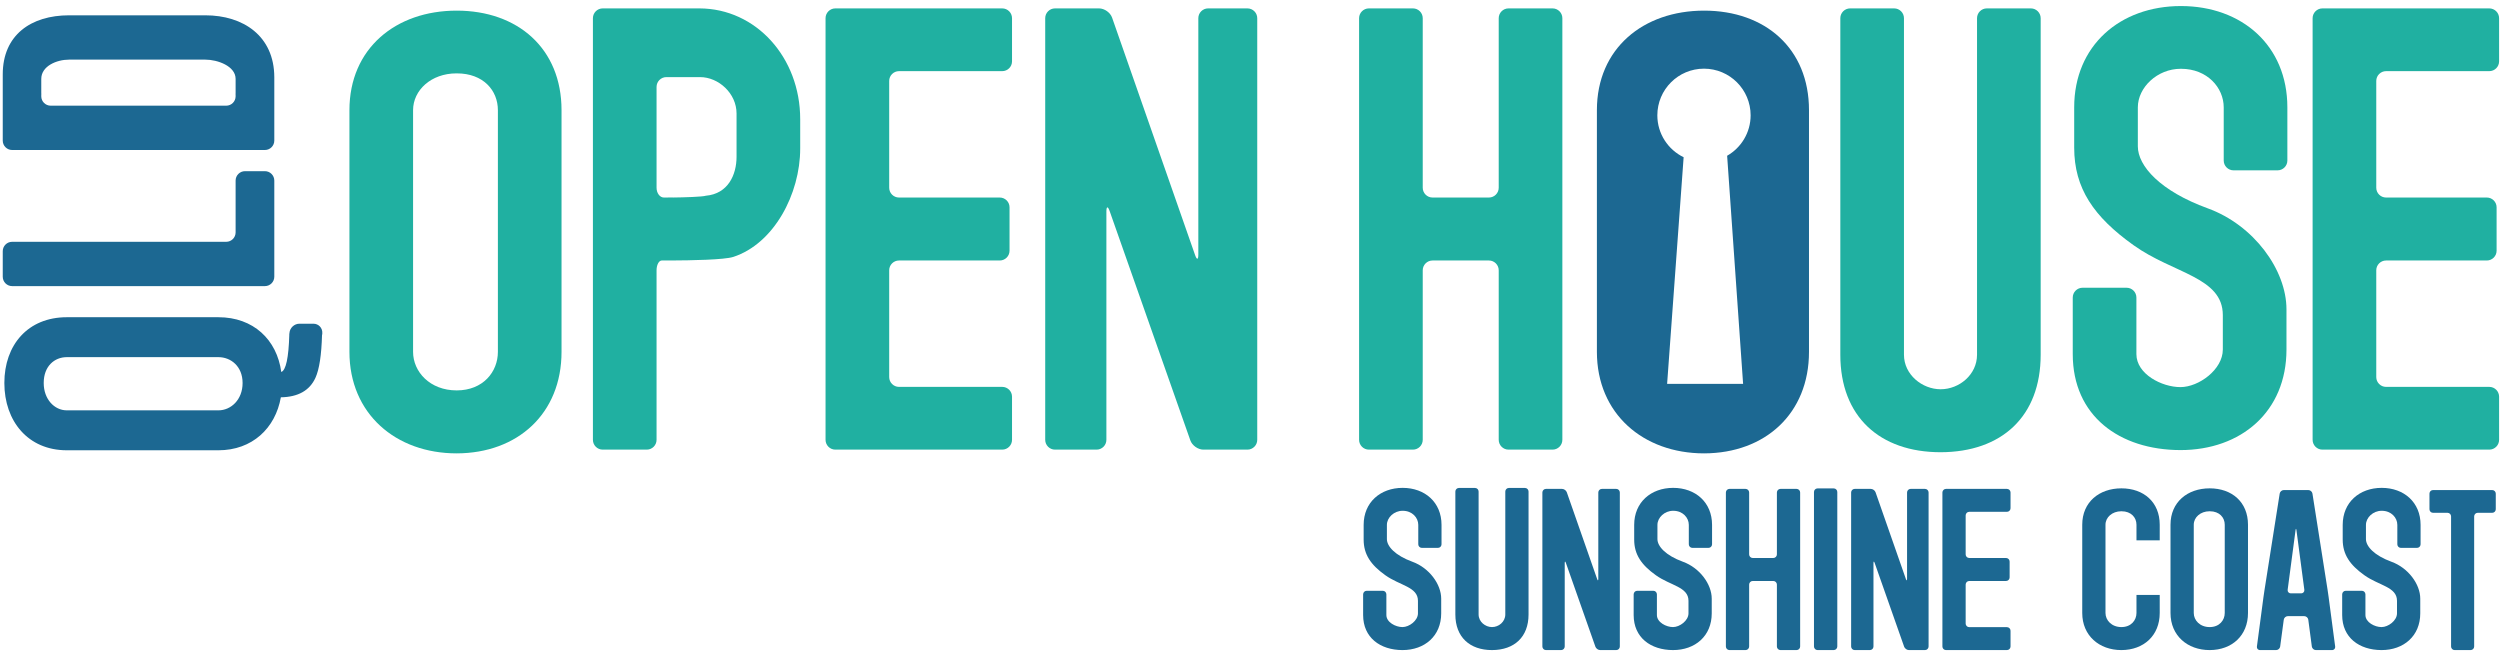 <?xml version="1.0" encoding="UTF-8"?>
<svg width="379px" height="99px" viewBox="0 0 379 99" version="1.1" xmlns="http://www.w3.org/2000/svg" xmlns:xlink="http://www.w3.org/1999/xlink">
    <!-- Generator: Sketch 64 (93537) - https://sketch.com -->
    <title>Group</title>
    <desc>Created with Sketch.</desc>
    <g id="Page-1" stroke="none" stroke-width="1" fill="none" fill-rule="evenodd">
        <g id="OHS044_LOGO-LANDSCAPE_RGB_2020" transform="translate(-23, -24)">
            <g id="Group" transform="translate(23.417, 24.917)">
                <path d="M75.063,15.786 C75.063,12.786 72.847,10.207 68.848,10.207 L68.78,10.207 C64.939,10.207 62.205,12.764 62.205,15.786 L62.205,52.423 C62.205,55.446 64.76,58.268 68.814,58.268 C72.831,58.268 75.063,55.446 75.063,52.423 L75.063,15.786 Z M84.711,52.423 C84.711,61.787 78.064,67.791 68.814,67.814 C59.586,67.814 52.557,61.809 52.557,52.423 L52.557,15.786 C52.557,6.422 59.586,0.695 68.814,0.695 C78.064,0.695 84.711,6.422 84.711,15.786 L84.711,52.423 L84.711,52.423 Z" id="Fill-1" fill="#20B0A1"></path>
                <path d="M124.736,1.84 C124.736,1.024 125.404,0.356 126.22,0.356 L151.523,0.356 C152.339,0.356 153.006,1.024 153.006,1.84 L153.006,8.385 C153.006,9.201 152.339,9.869 151.523,9.869 L135.868,9.869 C135.052,9.869 134.385,10.537 134.385,11.352 L134.385,27.545 C134.385,28.361 135.052,29.029 135.868,29.029 L151.146,29.029 C151.962,29.029 152.629,29.696 152.629,30.512 L152.629,37.091 C152.629,37.907 151.962,38.574 151.146,38.574 L135.868,38.574 C135.052,38.574 134.385,39.242 134.385,40.058 L134.385,56.251 C134.385,57.067 135.052,57.734 135.868,57.734 L151.523,57.734 C152.339,57.734 153.006,58.402 153.006,59.218 L153.006,65.763 C153.006,66.579 152.339,67.247 151.523,67.247 L126.22,67.247 C125.404,67.247 124.736,66.579 124.736,65.763 L124.736,1.84" id="Fill-2" fill="#20B0A1"></path>
                <path d="M350.175,1.84 C350.175,1.024 350.843,0.356 351.659,0.356 L376.963,0.356 C377.778,0.356 378.446,1.024 378.446,1.84 L378.446,8.385 C378.446,9.201 377.778,9.869 376.963,9.869 L361.307,9.869 C360.492,9.869 359.824,10.537 359.824,11.352 L359.824,27.545 C359.824,28.361 360.492,29.029 361.307,29.029 L376.585,29.029 C377.4,29.029 378.068,29.696 378.068,30.512 L378.068,37.091 C378.068,37.907 377.4,38.574 376.585,38.574 L361.307,38.574 C360.492,38.574 359.824,39.242 359.824,40.058 L359.824,56.251 C359.824,57.067 360.492,57.734 361.307,57.734 L376.963,57.734 C377.778,57.734 378.446,58.402 378.446,59.218 L378.446,65.763 C378.446,66.579 377.778,67.247 376.963,67.247 L351.659,67.247 C350.843,67.247 350.175,66.579 350.175,65.763 L350.175,1.84" id="Fill-3" fill="#20B0A1"></path>
                <path d="M158.037,1.84 C158.037,1.024 158.705,0.356 159.521,0.356 L166.202,0.356 C167.018,0.356 167.905,0.987 168.175,1.757 L180.759,37.754 C181.028,38.524 181.249,38.487 181.249,37.671 L181.249,1.84 C181.249,1.024 181.916,0.356 182.732,0.356 L188.697,0.356 C189.513,0.356 190.181,1.024 190.181,1.84 L190.181,65.763 C190.181,66.579 189.513,67.247 188.697,67.247 L182.016,67.247 C181.2,67.247 180.311,66.617 180.04,65.847 L167.803,31.076 C167.532,30.306 167.311,30.344 167.311,31.16 L167.311,65.763 C167.311,66.579 166.643,67.247 165.827,67.247 L159.521,67.247 C158.705,67.247 158.037,66.579 158.037,65.763 L158.037,1.84" id="Fill-4" fill="#20B0A1"></path>
                <path d="M205.621,1.84 C205.621,1.024 206.289,0.356 207.105,0.356 L213.786,0.356 C214.602,0.356 215.269,1.024 215.269,1.84 L215.269,27.545 C215.269,28.361 215.937,29.029 216.753,29.029 L225.305,29.029 C226.121,29.029 226.789,28.361 226.789,27.545 L226.789,1.84 C226.789,1.024 227.457,0.356 228.272,0.356 L234.953,0.356 C235.769,0.356 236.436,1.024 236.436,1.84 L236.436,65.763 C236.436,66.579 235.769,67.247 234.953,67.247 L228.272,67.247 C227.457,67.247 226.789,66.579 226.789,65.763 L226.789,40.058 C226.789,39.242 226.121,38.574 225.305,38.574 L216.753,38.574 C215.937,38.574 215.269,39.242 215.269,40.058 L215.269,65.763 C215.269,66.579 214.602,67.247 213.786,67.247 L207.105,67.247 C206.289,67.247 205.621,66.579 205.621,65.763 L205.621,1.84" id="Fill-5" fill="#20B0A1"></path>
                <path d="M308.949,1.84 C308.949,1.024 308.281,0.356 307.465,0.356 L300.785,0.356 C299.968,0.356 299.301,1.024 299.301,1.84 L299.301,52.862 C299.301,55.885 296.603,58.094 293.786,58.094 C290.99,58.094 288.224,55.885 288.224,52.862 L288.224,1.84 C288.224,1.024 287.556,0.356 286.741,0.356 L280.059,0.356 C279.244,0.356 278.576,1.024 278.576,1.84 L278.576,52.862 C278.576,62.248 284.557,67.64 293.786,67.64 C303.036,67.617 308.949,62.226 308.949,52.862 L308.949,1.84" id="Fill-6" fill="#20B0A1"></path>
                <path d="M111.244,22.856 C111.244,25.563 109.969,28.463 106.587,28.756 C106.131,28.922 103.194,29.011 101.656,29.026 L101.656,29.018 C101.11,29.024 100.575,29.029 100.225,29.029 C99.616,29.029 99.117,28.361 99.117,27.545 L99.117,12.257 C99.117,11.441 99.785,10.773 100.601,10.773 L105.716,10.773 C108.512,10.773 111.244,13.238 111.244,16.283 L111.244,22.856 Z M105.62,0.356 L90.952,0.356 C90.136,0.356 89.469,1.024 89.469,1.84 L89.469,65.763 C89.469,66.579 90.136,67.247 90.952,67.247 L97.633,67.247 C98.449,67.247 99.117,66.579 99.117,65.763 L99.117,40.058 C99.117,39.242 99.47,38.574 99.901,38.574 C100.188,38.574 100.737,38.572 101.312,38.569 L101.312,38.573 C104.307,38.561 109.381,38.472 110.743,38.033 C116.902,36.032 120.893,28.509 120.893,21.6 L120.893,17.153 C120.893,7.789 114.189,0.38 105.62,0.356 L105.62,0.356 Z" id="Fill-7" fill="#20B0A1"></path>
                <path d="M330.208,0 C320.98,0 314.031,5.995 314.031,15.359 L314.031,21.47 C314.031,27.63 317,31.955 323.023,36.251 C329.046,40.569 336.563,41.064 336.563,46.861 L336.563,52.077 C336.563,55.1 332.928,57.769 330.132,57.769 C327.314,57.769 323.461,55.791 323.461,52.768 L323.461,44.188 C323.461,43.372 322.793,42.705 321.976,42.705 L315.296,42.705 C314.479,42.705 313.812,43.372 313.812,44.188 L313.812,52.768 C313.812,62.132 320.881,67.292 330.132,67.316 C339.36,67.316 346.212,61.463 346.212,52.077 L346.212,45.986 C346.212,39.985 341.241,33.2 334.29,30.672 C327.07,28.047 323.679,24.244 323.679,21.265 L323.679,15.359 C323.679,12.336 326.632,9.512 330.173,9.512 L330.242,9.512 C334.18,9.512 336.699,12.359 336.699,15.359 L336.699,23.422 C336.699,24.238 337.367,24.906 338.182,24.906 L344.864,24.906 C345.68,24.906 346.347,24.238 346.347,23.422 L346.347,15.359 C346.347,5.995 339.459,0 330.208,0" id="Fill-8" fill="#20B0A1"></path>
                <path d="M263.837,57.278 L252.318,57.278 L254.822,22.919 C252.465,21.773 250.836,19.362 250.836,16.564 C250.836,12.659 254.001,9.493 257.906,9.493 C261.811,9.493 264.977,12.659 264.977,16.564 C264.977,19.19 263.542,21.477 261.417,22.696 L263.837,57.278 Z M257.929,0.695 C248.702,0.695 241.673,6.422 241.673,15.786 L241.673,52.423 C241.673,61.809 248.702,67.814 257.929,67.814 C267.179,67.791 273.826,61.787 273.826,52.423 L273.826,15.786 C273.826,6.422 267.179,0.695 257.929,0.695 L257.929,0.695 Z" id="Fill-9" fill="#1C6892"></path>
                <path d="M41.167,41.038 C41.167,41.819 40.527,42.458 39.746,42.458 L1.421,42.458 C0.639,42.458 0,41.819 0,41.038 L0,37.161 C0,36.379 0.639,35.74 1.421,35.74 L33.882,35.74 C34.663,35.74 35.302,35.101 35.302,34.319 L35.302,26.454 C35.302,25.672 35.942,25.033 36.723,25.033 L39.746,25.033 C40.527,25.033 41.167,25.672 41.167,26.454 L41.167,41.038" id="Fill-10" fill="#1C6892"></path>
                <path d="M30.707,8.122 C32.558,8.122 35.302,9.097 35.302,11.043 L35.302,13.262 L35.293,13.262 C35.299,13.374 35.302,13.482 35.302,13.581 L35.302,13.684 C35.302,14.465 34.663,15.104 33.882,15.104 L7.261,15.104 C6.479,15.104 5.84,14.465 5.84,13.684 L5.84,13.581 C5.84,13.482 5.843,13.374 5.849,13.262 L5.84,13.262 L5.84,11.043 C5.84,9.097 8.178,8.122 10.062,8.122 L30.707,8.122 Z M0,10.355 L0,20.402 C0,21.184 0.639,21.823 1.421,21.823 L39.746,21.823 C40.527,21.823 41.167,21.184 41.167,20.402 L41.167,10.782 C41.151,4.53 36.451,1.404 30.707,1.404 L10.062,1.404 C4.285,1.404 0,4.388 0,10.355 L0,10.355 Z" id="Fill-11" fill="#1C6892"></path>
                <path d="M32.693,53.226 C34.589,53.226 36.36,54.626 36.36,57.146 C36.36,59.69 34.589,61.292 32.693,61.292 L9.71,61.292 C7.814,61.292 6.211,59.578 6.211,57.168 L6.211,57.125 C6.211,54.616 7.828,53.226 9.71,53.226 L32.693,53.226 Z M32.693,47.174 L9.71,47.174 C3.836,47.174 0.243,51.344 0.243,57.146 C0.243,62.935 3.836,67.345 9.71,67.345 L32.693,67.345 C37.82,67.345 41.336,64.001 42.16,59.315 L42.162,59.315 C44.789,59.268 46.538,58.278 47.409,56.347 C47.989,55.078 48.321,52.894 48.405,49.814 L48.431,49.814 C48.44,49.663 48.444,49.576 48.444,49.576 C48.484,48.795 47.877,48.157 47.096,48.157 L44.976,48.157 C44.194,48.157 43.514,48.795 43.463,49.575 L43.433,49.814 L43.442,49.814 C43.34,53.327 42.933,55.21 42.225,55.477 C41.556,50.563 37.985,47.174 32.693,47.174 L32.693,47.174 Z" id="Fill-12" fill="#1C6892"></path>
                <path d="M336.854,78.628 C336.854,77.533 336.045,76.59 334.584,76.59 L334.558,76.59 C333.155,76.59 332.157,77.524 332.157,78.628 L332.157,92.013 C332.157,93.117 333.09,94.148 334.571,94.148 C336.039,94.148 336.854,93.117 336.854,92.013 L336.854,78.628 Z M340.379,92.013 C340.379,95.433 337.951,97.627 334.571,97.635 C331.2,97.635 328.632,95.442 328.632,92.013 L328.632,78.628 C328.632,75.207 331.2,73.116 334.571,73.116 C337.951,73.116 340.379,75.207 340.379,78.628 L340.379,92.013 L340.379,92.013 Z" id="Fill-13" fill="#1C6892"></path>
                <path d="M294.052,73.741 C294.052,73.443 294.297,73.199 294.594,73.199 L303.838,73.199 C304.136,73.199 304.38,73.443 304.38,73.741 L304.38,76.132 C304.38,76.43 304.136,76.674 303.838,76.674 L298.119,76.674 C297.821,76.674 297.577,76.918 297.577,77.216 L297.577,83.132 C297.577,83.43 297.821,83.674 298.119,83.674 L303.7,83.674 C303.998,83.674 304.242,83.917 304.242,84.216 L304.242,86.619 C304.242,86.917 303.998,87.161 303.7,87.161 L298.119,87.161 C297.821,87.161 297.577,87.405 297.577,87.703 L297.577,93.618 C297.577,93.916 297.821,94.16 298.119,94.16 L303.838,94.16 C304.136,94.16 304.38,94.404 304.38,94.702 L304.38,97.093 C304.38,97.391 304.136,97.635 303.838,97.635 L294.594,97.635 C294.297,97.635 294.052,97.391 294.052,97.093 L294.052,73.741" id="Fill-14" fill="#1C6892"></path>
                <path d="M233.407,73.741 C233.407,73.443 233.651,73.199 233.949,73.199 L236.389,73.199 C236.687,73.199 237.012,73.429 237.11,73.711 L241.708,86.861 C241.805,87.142 241.886,87.129 241.886,86.83 L241.886,73.741 C241.886,73.443 242.131,73.199 242.428,73.199 L244.607,73.199 C244.906,73.199 245.149,73.443 245.149,73.741 L245.149,97.093 C245.149,97.391 244.906,97.635 244.607,97.635 L242.167,97.635 C241.869,97.635 241.544,97.405 241.445,97.124 L236.974,84.421 C236.876,84.14 236.795,84.154 236.795,84.452 L236.795,97.093 C236.795,97.391 236.55,97.635 236.253,97.635 L233.949,97.635 C233.651,97.635 233.407,97.391 233.407,97.093 L233.407,73.741" id="Fill-15" fill="#1C6892"></path>
                <path d="M280.214,73.741 C280.214,73.443 280.458,73.199 280.756,73.199 L283.196,73.199 C283.494,73.199 283.818,73.429 283.917,73.711 L288.514,86.861 C288.612,87.142 288.693,87.129 288.693,86.83 L288.693,73.741 C288.693,73.443 288.937,73.199 289.235,73.199 L291.414,73.199 C291.713,73.199 291.956,73.443 291.956,73.741 L291.956,97.093 C291.956,97.391 291.713,97.635 291.414,97.635 L288.973,97.635 C288.675,97.635 288.35,97.405 288.252,97.124 L283.781,84.421 C283.682,84.14 283.601,84.154 283.601,84.452 L283.601,97.093 C283.601,97.391 283.357,97.635 283.059,97.635 L280.756,97.635 C280.458,97.635 280.214,97.391 280.214,97.093 L280.214,73.741" id="Fill-16" fill="#1C6892"></path>
                <path d="M261.228,73.741 C261.228,73.443 261.471,73.199 261.77,73.199 L264.211,73.199 C264.508,73.199 264.753,73.443 264.753,73.741 L264.753,83.132 C264.753,83.43 264.997,83.674 265.295,83.674 L268.419,83.674 C268.716,83.674 268.961,83.43 268.961,83.132 L268.961,73.741 C268.961,73.443 269.205,73.199 269.503,73.199 L271.943,73.199 C272.241,73.199 272.485,73.443 272.485,73.741 L272.485,97.093 C272.485,97.391 272.241,97.635 271.943,97.635 L269.503,97.635 C269.205,97.635 268.961,97.391 268.961,97.093 L268.961,87.703 C268.961,87.405 268.716,87.161 268.419,87.161 L265.295,87.161 C264.997,87.161 264.753,87.405 264.753,87.703 L264.753,97.093 C264.753,97.391 264.508,97.635 264.211,97.635 L261.77,97.635 C261.471,97.635 261.228,97.391 261.228,97.093 L261.228,73.741" id="Fill-17" fill="#1C6892"></path>
                <path d="M231.31,73.598 C231.31,73.299 231.067,73.056 230.768,73.056 L228.328,73.056 C228.03,73.056 227.786,73.299 227.786,73.598 L227.786,92.237 C227.786,93.341 226.8,94.148 225.771,94.148 C224.75,94.148 223.739,93.341 223.739,92.237 L223.739,73.598 C223.739,73.299 223.495,73.056 223.197,73.056 L220.756,73.056 C220.459,73.056 220.215,73.299 220.215,73.598 L220.215,92.237 C220.215,95.665 222.4,97.635 225.771,97.635 C229.15,97.627 231.31,95.658 231.31,92.237 L231.31,73.598" id="Fill-18" fill="#1C6892"></path>
                <path d="M212.222,73.043 C208.851,73.043 206.312,75.234 206.312,78.654 L206.312,80.887 C206.312,83.137 207.397,84.717 209.597,86.286 C211.798,87.864 214.544,88.045 214.544,90.162 L214.544,92.068 C214.544,93.172 213.216,94.148 212.195,94.148 C211.165,94.148 209.757,93.425 209.757,92.321 L209.757,89.186 C209.757,88.888 209.513,88.644 209.215,88.644 L206.775,88.644 C206.476,88.644 206.233,88.888 206.233,89.186 L206.233,92.321 C206.233,95.742 208.815,97.627 212.195,97.635 C215.566,97.635 218.069,95.497 218.069,92.068 L218.069,89.843 C218.069,87.651 216.253,85.172 213.713,84.249 C211.076,83.289 209.837,81.9 209.837,80.812 L209.837,78.654 C209.837,77.55 210.916,76.518 212.21,76.518 L212.235,76.518 C213.673,76.518 214.593,77.558 214.593,78.654 L214.593,81.6 C214.593,81.898 214.838,82.142 215.135,82.142 L217.576,82.142 C217.875,82.142 218.118,81.898 218.118,81.6 L218.118,78.654 C218.118,75.234 215.602,73.043 212.222,73.043" id="Fill-19" fill="#1C6892"></path>
                <path d="M253.235,73.043 C249.864,73.043 247.326,75.234 247.326,78.654 L247.326,80.887 C247.326,83.137 248.41,84.717 250.611,86.286 C252.811,87.864 255.557,88.045 255.557,90.162 L255.557,92.068 C255.557,93.172 254.229,94.148 253.208,94.148 C252.178,94.148 250.77,93.425 250.77,92.321 L250.77,89.186 C250.77,88.888 250.527,88.644 250.228,88.644 L247.788,88.644 C247.49,88.644 247.246,88.888 247.246,89.186 L247.246,92.321 C247.246,95.742 249.829,97.627 253.208,97.635 C256.579,97.635 259.082,95.497 259.082,92.068 L259.082,89.843 C259.082,87.651 257.266,85.172 254.726,84.249 C252.09,83.289 250.85,81.9 250.85,80.812 L250.85,78.654 C250.85,77.55 251.929,76.518 253.223,76.518 L253.248,76.518 C254.686,76.518 255.607,77.558 255.607,78.654 L255.607,81.6 C255.607,81.898 255.85,82.142 256.149,82.142 L258.59,82.142 C258.887,82.142 259.131,81.898 259.131,81.6 L259.131,78.654 C259.131,75.234 256.615,73.043 253.235,73.043" id="Fill-20" fill="#1C6892"></path>
                <path d="M360.647,73.043 C357.276,73.043 354.737,75.234 354.737,78.654 L354.737,80.887 C354.737,83.137 355.822,84.717 358.022,86.286 C360.222,87.864 362.968,88.045 362.968,90.162 L362.968,92.068 C362.968,93.172 361.64,94.148 360.62,94.148 C359.59,94.148 358.182,93.425 358.182,92.321 L358.182,89.186 C358.182,88.888 357.938,88.644 357.64,88.644 L355.199,88.644 C354.901,88.644 354.657,88.888 354.657,89.186 L354.657,92.321 C354.657,95.742 357.24,97.627 360.62,97.635 C363.99,97.635 366.494,95.497 366.494,92.068 L366.494,89.843 C366.494,87.651 364.677,85.172 362.137,84.249 C359.501,83.289 358.261,81.9 358.261,80.812 L358.261,78.654 C358.261,77.55 359.34,76.518 360.634,76.518 L360.659,76.518 C362.098,76.518 363.018,77.558 363.018,78.654 L363.018,81.6 C363.018,81.898 363.262,82.142 363.56,82.142 L366.001,82.142 C366.299,82.142 366.543,81.898 366.543,81.6 L366.543,78.654 C366.543,75.234 364.026,73.043 360.647,73.043" id="Fill-21" fill="#1C6892"></path>
                <path d="M274.582,73.668 C274.582,73.369 274.827,73.124 275.126,73.124 L277.573,73.124 C277.872,73.124 278.117,73.369 278.117,73.668 L278.117,97.091 C278.117,97.39 277.872,97.635 277.573,97.635 L275.126,97.635 C274.827,97.635 274.582,97.39 274.582,97.091 L274.582,73.668" id="Fill-22" fill="#1C6892"></path>
                <path d="M348.453,89.029 C348.749,89.029 348.96,88.788 348.921,88.495 L347.726,79.474 C347.688,79.18 347.624,79.18 347.586,79.474 L346.391,88.495 C346.352,88.788 346.562,89.029 346.859,89.029 L348.453,89.029 Z M352.444,88.497 C352.49,88.789 352.559,89.269 352.598,89.563 L353.595,97.101 C353.633,97.395 353.423,97.635 353.127,97.635 L350.668,97.635 C350.372,97.635 350.097,97.395 350.058,97.101 L349.519,93.025 C349.481,92.732 349.207,92.491 348.91,92.491 L346.414,92.491 C346.118,92.491 345.843,92.731 345.803,93.025 L345.255,97.101 C345.215,97.395 344.94,97.635 344.644,97.635 L342.198,97.635 C341.901,97.635 341.691,97.395 341.73,97.101 L342.725,89.6 C342.764,89.307 342.834,88.827 342.881,88.534 L345.185,73.908 C345.232,73.615 345.512,73.375 345.808,73.375 L349.528,73.375 C349.824,73.375 350.104,73.615 350.15,73.908 L352.444,88.497 L352.444,88.497 Z" id="Fill-23" fill="#1C6892"></path>
                <path d="M377.403,73.375 C377.7,73.375 377.942,73.618 377.942,73.914 L377.942,76.286 C377.942,76.583 377.7,76.825 377.403,76.825 L375.204,76.825 C374.908,76.825 374.666,77.068 374.666,77.364 L374.666,97.097 C374.666,97.393 374.423,97.635 374.127,97.635 L371.705,97.635 C371.409,97.635 371.166,97.393 371.166,97.097 L371.166,77.364 C371.166,77.068 370.923,76.825 370.628,76.825 L368.428,76.825 C368.131,76.825 367.889,76.583 367.889,76.286 L367.889,73.914 C367.889,73.618 368.131,73.375 368.428,73.375 L377.403,73.375" id="Fill-24" fill="#1C6892"></path>
                <path d="M323.472,92.013 C323.472,93.117 322.657,94.148 321.189,94.148 C319.709,94.148 318.775,93.117 318.775,92.013 L318.775,78.628 C318.775,77.524 319.773,76.59 321.176,76.59 L321.202,76.59 C322.663,76.59 323.472,77.533 323.472,78.628 L323.472,80.996 L326.997,80.996 L326.997,78.628 C326.997,75.207 324.569,73.116 321.189,73.116 C317.818,73.116 315.251,75.207 315.251,78.628 L315.251,92.013 C315.251,95.442 317.818,97.635 321.189,97.635 C324.569,97.627 326.997,95.433 326.997,92.013 L326.997,89.273 L323.472,89.273 L323.472,92.013" id="Fill-25" fill="#1C6892"></path>
            </g>
        </g>
    </g>
</svg>